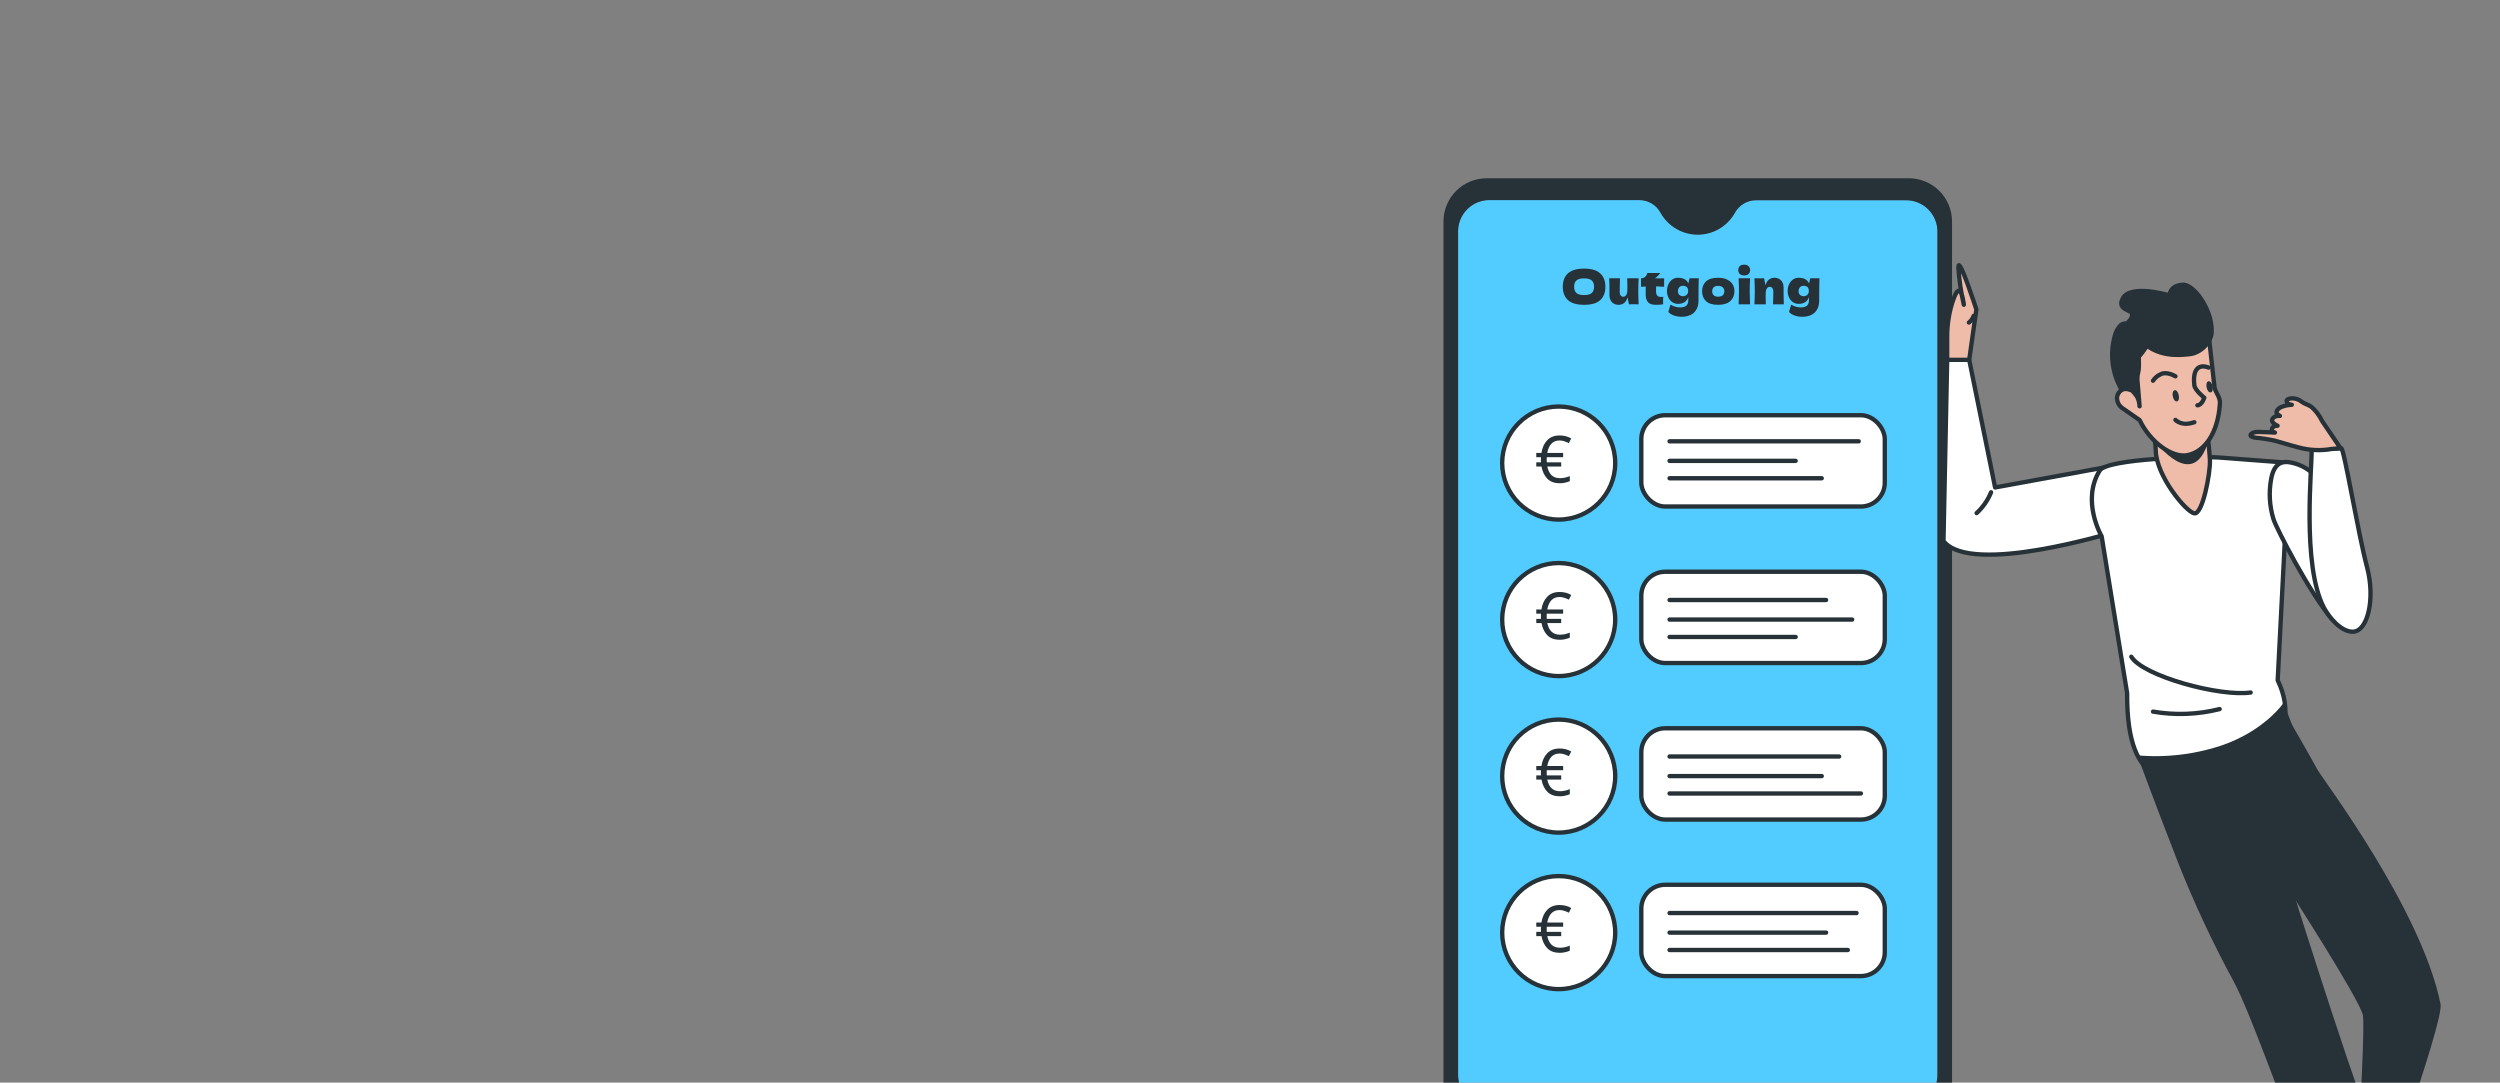 <svg width="575" height="249" viewBox="0 0 575 249" fill="none" xmlns="http://www.w3.org/2000/svg">
<rect x="0" y="0" width="575" height="249" fill="#808080" stroke="none"/>
<g clip-path="url(#clip0)">
<path d="M438.319 46.026H403.882C402.891 46.027 401.917 46.294 401.063 46.798C400.209 47.303 399.506 48.027 399.027 48.895V48.895C398.181 50.423 396.941 51.696 395.437 52.582C393.933 53.468 392.218 53.936 390.472 53.936C388.726 53.936 387.012 53.468 385.508 52.582C384.003 51.696 382.764 50.423 381.917 48.895V48.895C381.442 48.016 380.738 47.281 379.879 46.769C379.02 46.257 378.039 45.987 377.039 45.987H342.641C341.697 45.975 340.76 46.148 339.883 46.498C339.006 46.849 338.206 47.368 337.53 48.027C336.854 48.686 336.314 49.472 335.941 50.339C335.569 51.207 335.371 52.139 335.358 53.084V247.309C335.385 249.215 336.167 251.033 337.532 252.363C338.898 253.694 340.735 254.428 342.641 254.405H438.319C440.226 254.428 442.064 253.694 443.431 252.364C444.797 251.033 445.581 249.215 445.609 247.309V53.122C445.583 51.215 444.8 49.396 443.433 48.065C442.066 46.734 440.226 46.001 438.319 46.026Z" fill="#52CBFF"/>
<path d="M448.968 50.974C448.972 49.666 448.718 48.37 448.22 47.16C447.722 45.95 446.99 44.85 446.066 43.923C445.143 42.997 444.045 42.261 442.837 41.76C441.628 41.258 440.333 41 439.025 41H341.943C340.638 40.999 339.345 41.255 338.139 41.754C336.932 42.253 335.836 42.985 334.913 43.907C333.989 44.83 333.257 45.926 332.757 47.132C332.257 48.337 332 49.63 332 50.935V50.935V255.065C332 257.7 333.047 260.227 334.91 262.09C336.773 263.953 339.3 265 341.935 265H439.025C441.66 265 444.188 263.954 446.053 262.09C447.917 260.227 448.966 257.7 448.968 255.065V255.065V50.974ZM445.609 247.309C445.581 249.216 444.797 251.033 443.431 252.364C442.064 253.694 440.226 254.428 438.319 254.405H342.641C340.735 254.428 338.897 253.694 337.532 252.363C336.167 251.033 335.385 249.215 335.358 247.309V53.123C335.37 52.178 335.568 51.246 335.941 50.378C336.314 49.511 336.854 48.725 337.53 48.066C338.206 47.407 339.006 46.887 339.883 46.537C340.76 46.187 341.697 46.014 342.641 46.026H377.054C378.053 46.026 379.034 46.296 379.891 46.808C380.749 47.32 381.452 48.055 381.925 48.934V48.934C382.771 50.462 384.011 51.734 385.515 52.621C387.02 53.507 388.734 53.974 390.48 53.974C392.226 53.974 393.94 53.507 395.445 52.621C396.949 51.734 398.189 50.462 399.035 48.934C399.513 48.065 400.216 47.34 401.07 46.835C401.924 46.33 402.898 46.064 403.89 46.065H438.327C439.271 46.052 440.208 46.226 441.085 46.576C441.962 46.926 442.762 47.446 443.438 48.105C444.114 48.764 444.654 49.549 445.027 50.417C445.399 51.285 445.597 52.217 445.609 53.161V247.309Z" fill="#263238"/>
<path d="M486.654 122.256C486.654 122.256 453.282 132.599 447 124.43L447.852 82.765H452.918L458.874 112.116L486.223 107.107C486.223 107.107 489.728 117.966 486.654 122.256Z" fill="white"/>
<path d="M486.654 122.256C486.654 122.256 453.282 132.599 447 124.43L447.852 82.765H452.918L458.874 112.116L486.223 107.107C486.223 107.107 489.728 117.966 486.654 122.256Z" stroke="#263238" stroke-linecap="round" stroke-linejoin="round"/>
<path d="M483.379 123.348L489.24 159.43C489.087 182.815 500.243 179.301 507.99 179.234C516.943 179.157 530.532 170.28 523.867 156.462L526.433 106.447L510.834 105.259C505.691 104.857 484.624 105.518 482.949 108.209C478.601 115.189 483.379 123.348 483.379 123.348Z" fill="white"/>
<path d="M483.379 123.348L489.24 159.43C489.087 182.815 500.243 179.301 507.99 179.234C516.943 179.157 530.532 170.28 523.867 156.462L526.433 106.447L510.834 105.259C505.691 104.857 484.624 105.518 482.949 108.209C478.601 115.189 483.379 123.348 483.379 123.348Z" stroke="#263238" stroke-linecap="round" stroke-linejoin="round"/>
<path d="M541.131 129.008C538.791 125.6 537.066 121.808 536.037 117.804C535.662 115.798 535.077 113.837 534.294 111.953C533.555 110.498 532.487 109.234 531.176 108.262C529.865 107.29 528.346 106.635 526.738 106.351C526.052 106.2 525.339 106.233 524.67 106.447C523.281 106.973 522.669 108.573 522.391 110.028C521.79 113.154 521.967 116.381 522.908 119.422C523.55 121.491 531.258 136.487 536.314 142.299C535.874 139.369 539.245 129.573 541.131 129.008Z" fill="white"/>
<path d="M541.131 129.008C538.791 125.6 537.066 121.808 536.037 117.804C535.662 115.798 535.077 113.837 534.294 111.953C533.555 110.498 532.487 109.234 531.176 108.262C529.865 107.29 528.346 106.635 526.738 106.351C526.052 106.2 525.339 106.233 524.67 106.447C523.281 106.973 522.669 108.573 522.391 110.028C521.79 113.154 521.967 116.381 522.908 119.422C523.55 121.491 531.258 136.487 536.314 142.299C535.874 139.369 539.245 129.573 541.131 129.008Z" stroke="#263238" stroke-linecap="round" stroke-linejoin="round"/>
<path d="M534.486 139.733C529.334 129.86 531.824 107.107 531.671 103.449L538.47 103.085C539.15 103.085 542.3 122.486 544.445 130.54C546.361 137.875 544.522 145.296 541.132 145.296C538.317 145.296 535.568 141.811 534.486 139.733Z" fill="white" stroke="#263238" stroke-linecap="round" stroke-linejoin="round"/>
<path d="M454.623 118.014C456.071 116.684 457.206 115.048 457.946 113.226Z" fill="white"/>
<path d="M454.623 118.014C456.071 116.684 457.206 115.048 457.946 113.226" stroke="#263238" stroke-linecap="round" stroke-linejoin="round"/>
<path d="M490.197 151.051C492.926 155.523 510.604 160.302 517.652 159.277" stroke="#263238" stroke-linecap="round" stroke-linejoin="round"/>
<path d="M495.196 163.672C500.288 164.549 505.507 164.35 510.518 163.088" stroke="#263238" stroke-linecap="round" stroke-linejoin="round"/>
<path d="M526.872 166.191C526.872 166.191 531.919 174.963 533.001 177.002C534.083 179.042 556.941 209.082 561.327 230.953C562.15 235.109 545.287 281.591 545.287 281.591L541.456 279.427C541.456 279.427 544.119 237.034 543.467 233.51C542.816 229.986 525.991 203.978 525.991 203.978C525.991 203.978 516.597 197.073 512.729 189.049L526.872 166.191Z" fill="#263238"/>
<path d="M527.419 188.168C527.419 188.168 524.546 194.565 524.546 195.484C524.546 196.403 540.347 246.332 544.991 257.881C547.928 265.318 550.516 272.928 552.757 280.71C552.757 280.71 554.557 283.075 553.198 285.498C551.838 287.921 546.427 289.51 545.317 287.346C544.206 285.182 533.26 273.94 528.645 262.755C524.029 251.57 517.537 232.878 513.84 225.916C508.999 217.021 504.701 207.839 500.97 198.424C496.326 186.54 491.576 173.727 491.576 173.727C493.505 173.901 495.443 173.955 497.379 173.89C501.938 173.735 506.451 172.935 510.786 171.515C520.879 168.125 525.245 161.633 525.245 161.633C525.245 161.633 527.745 168.403 528.396 169.715L527.419 188.168Z" fill="#263238"/>
<path d="M538.327 103.095L536.316 103.258C533.768 103.71 531.151 103.589 528.655 102.903C527.056 102.511 523.35 101.361 522.91 101.285C521.809 101.049 520.697 100.87 519.577 100.749C516.197 100.548 517.911 99.284 519.319 99.341C521.177 99.427 521.799 99.389 523.226 99.494C523.053 99.398 522.527 99.293 522.517 98.881C522.517 97.876 523.839 97.924 523.839 97.924C523.839 97.924 522.393 97.311 522.594 96.554C522.795 95.798 523.762 95.597 524.375 95.654C524.375 95.654 523.561 95.262 523.599 94.84C523.772 93.212 527.114 93.097 527.114 93.097C527.114 93.097 526.15 93.098 525.936 92.331C525.723 91.564 527.938 91.215 529.288 92.331C530.322 93.069 530.465 92.858 531.557 93.519C532.621 94.429 533.479 95.555 534.075 96.823C534.248 97.091 538.327 103.095 538.327 103.095Z" fill="#F0BCAA" stroke="#263238" stroke-linecap="round" stroke-linejoin="round"/>
<path d="M447.852 82.765V77.489C447.839 74.841 448.227 72.207 449.001 69.675C449.441 68.277 449.959 67.061 450.428 66.879C451.299 66.563 451.682 70.096 451.682 70.096C451.027 67.263 450.608 64.38 450.428 61.478C450.428 58.404 454.565 71.169 454.565 71.169L452.918 82.765H447.852Z" fill="#F0BCAA" stroke="#263238" stroke-linecap="round" stroke-linejoin="round"/>
<path d="M452.852 74.185C453.352 73.799 453.725 73.272 453.924 72.672Z" fill="white"/>
<path d="M452.852 74.185C453.352 73.799 453.725 73.272 453.924 72.672" stroke="#263238" stroke-linecap="round" stroke-linejoin="round"/>
<path d="M492.955 93.768C494.744 96.779 495.732 100.197 495.828 103.698C496 109.52 502.742 117.669 504.666 118.062C506.591 118.455 508.372 108.869 508.286 105.967C508.2 103.066 507.128 95.051 507.128 95.051C507.128 95.051 497.906 88.079 492.955 93.768Z" fill="#F0BCAA" stroke="#263238" stroke-linecap="round" stroke-linejoin="round"/>
<path d="M495.666 101.476C495.666 101.476 504.505 113.532 507.971 101.275C511.438 89.018 498.252 104.627 495.666 101.476Z" fill="#263238"/>
<path d="M510.584 92.81C510.115 99.963 506.849 103.985 503.086 104.694C499.648 105.326 494.621 101.821 492.112 96.621C491.92 96.497 488.866 94.381 488.138 93.864C487.758 93.598 487.448 93.244 487.234 92.832C487.021 92.42 486.91 91.962 486.912 91.498C486.936 91.053 487.094 90.626 487.363 90.27C487.633 89.915 488.003 89.649 488.425 89.507H488.511C488.942 89.413 489.391 89.446 489.804 89.602C489.172 87.16 488.655 84.68 488.262 82.181C488.444 76.435 490.35 71.743 496.479 71.284C502.607 70.824 507.73 74.252 507.97 76.723C508.142 78.638 508.764 83.704 509.32 88.942C509.473 90.301 510.689 91.201 510.584 92.81Z" fill="#F0BCAA" stroke="#263238" stroke-linecap="round" stroke-linejoin="round"/>
<path d="M507.971 84.537C507.971 84.537 504.025 82.727 504.696 88.606C504.83 89.765 506.984 91.479 506.984 91.479C506.984 91.479 506.429 93.213 505.404 93.213" stroke="#263238" stroke-linecap="round" stroke-linejoin="round"/>
<path d="M500.348 86.547C500.348 86.547 498.337 85.322 496.958 86.078C496.239 86.391 495.627 86.907 495.196 87.562" stroke="#263238" stroke-linecap="round" stroke-linejoin="round"/>
<path d="M501.114 90.895C501.267 91.604 501.114 92.236 500.702 92.322C500.29 92.408 499.888 91.891 499.744 91.183C499.601 90.474 499.744 89.842 500.166 89.756C500.587 89.669 500.97 90.177 501.114 90.895Z" fill="#263238"/>
<path d="M508.889 88.827C509.043 89.536 508.889 90.168 508.478 90.254C508.066 90.34 507.664 89.823 507.52 89.124C507.376 88.425 507.52 87.774 507.932 87.697C508.344 87.621 508.746 88.128 508.889 88.827Z" fill="#263238"/>
<path d="M487.804 74.76C487.103 75.446 486.618 76.321 486.406 77.278C485.832 79.303 485.666 81.421 485.918 83.511C486.169 85.6 486.833 87.618 487.871 89.449C488.509 89.371 489.156 89.397 489.786 89.526C490.456 89.698 491.318 90.847 491.634 91.441C491.911 92.074 492.07 92.752 492.103 93.442C491.95 91.623 491.806 89.813 491.653 87.994C491.55 87.266 491.583 86.526 491.749 85.81V85.81C492.218 84.317 491.701 80.793 491.835 77.642C495.809 82.497 501.583 81.635 503.499 81.472C506.371 81.233 508.823 78.293 508.67 76.196C508.516 74.099 507.951 68.698 498.481 68.143C496.394 67.921 494.291 68.359 492.467 69.397C491.889 69.778 491.398 70.277 491.027 70.861C490.655 71.446 490.412 72.102 490.313 72.787C490.178 73.668 490.514 73.745 489.843 74.175C489.173 74.606 488.464 74.195 487.804 74.76Z" fill="#263238" stroke="#263238" stroke-linecap="round" stroke-linejoin="round"/>
<path d="M493.251 80.327C498.277 72.654 507.6 80.262 508.5 76.5C509.4 72.738 505.044 65.318 502 65.5C498.956 65.682 498.986 67.949 498.986 67.949C498.986 67.949 490.016 65.223 488.226 68.667C486.435 72.112 492.687 70.885 489.843 73.693C487 76.5 488.226 88 493.251 80.327Z" fill="#263238" stroke="#263238" stroke-linecap="round" stroke-linejoin="round"/>
<path d="M500.349 96.583C500.349 96.583 501.756 98.134 504.696 97.11Z" fill="white"/>
<path d="M500.349 96.583C500.349 96.583 501.756 98.134 504.696 97.11" stroke="#263238" stroke-linecap="round" stroke-linejoin="round"/>
<path d="M364.335 70.11C362.656 70.11 361.42 69.747 360.628 69.021C359.836 68.288 359.44 67.261 359.44 65.941C359.44 64.636 359.832 63.616 360.617 62.883C361.409 62.15 362.648 61.783 364.335 61.783C366.029 61.783 367.268 62.15 368.053 62.883C368.845 63.616 369.241 64.636 369.241 65.941C369.241 67.268 368.849 68.295 368.064 69.021C367.279 69.747 366.036 70.11 364.335 70.11ZM364.335 67.866C365.149 67.866 365.736 67.712 366.095 67.404C366.454 67.089 366.634 66.601 366.634 65.941C366.634 65.296 366.454 64.815 366.095 64.5C365.736 64.185 365.149 64.027 364.335 64.027C363.528 64.027 362.945 64.185 362.586 64.5C362.227 64.815 362.047 65.296 362.047 65.941C362.047 66.594 362.227 67.078 362.586 67.393C362.945 67.708 363.528 67.866 364.335 67.866ZM376.883 63.994C376.831 64.918 376.806 65.915 376.806 66.986C376.806 68.064 376.831 69.069 376.883 70C376.413 69.978 376.043 69.967 375.772 69.967C375.515 69.967 375.145 69.978 374.661 70L374.342 68.383C374.173 68.97 373.909 69.406 373.55 69.692C373.19 69.971 372.772 70.11 372.296 70.11C371.856 70.11 371.474 70.015 371.152 69.824C370.829 69.626 370.583 69.362 370.415 69.032C370.253 68.702 370.173 68.332 370.173 67.921V66.337C370.173 65.362 370.154 64.581 370.118 63.994H372.593C372.549 65.072 372.527 66.139 372.527 67.195C372.527 67.518 372.604 67.774 372.758 67.965C372.919 68.156 373.121 68.251 373.363 68.251C373.59 68.251 373.788 68.152 373.957 67.954C374.133 67.749 374.239 67.47 374.276 67.118V66.865C374.29 66.293 374.298 65.897 374.298 65.677C374.298 65.171 374.283 64.61 374.254 63.994H376.883ZM382.749 65.963C382.075 65.919 381.459 65.886 380.901 65.864L380.89 67.03C380.89 67.426 380.975 67.738 381.143 67.965C381.319 68.185 381.627 68.295 382.067 68.295C382.236 68.295 382.397 68.28 382.551 68.251C382.522 68.522 382.507 68.797 382.507 69.076C382.507 69.208 382.515 69.509 382.529 69.978C382.207 70.037 381.935 70.073 381.715 70.088C381.495 70.103 381.209 70.11 380.857 70.11C379.999 70.11 379.391 69.905 379.031 69.494C378.679 69.076 378.503 68.497 378.503 67.756L378.514 65.897C378.17 65.912 377.81 65.934 377.436 65.963V64.016C377.818 64.016 378.14 63.895 378.404 63.653C378.668 63.411 378.826 63.121 378.877 62.784H381.869C381.495 63.297 381.081 63.708 380.626 64.016H382.749V65.963ZM388.598 63.994H390.71C390.673 65.197 390.655 66.905 390.655 69.12C390.655 69.993 390.479 70.708 390.127 71.265C389.782 71.822 389.324 72.226 388.752 72.475C388.18 72.732 387.542 72.86 386.838 72.86C386.141 72.86 385.518 72.757 384.968 72.552C384.418 72.354 384 72.086 383.714 71.749L384.209 70.066C384.605 70.293 384.979 70.455 385.331 70.55C385.683 70.653 386.049 70.704 386.431 70.704C387.677 70.704 388.301 70.176 388.301 69.12C388.301 68.966 388.304 68.856 388.312 68.79C388.312 68.746 388.312 68.687 388.312 68.614C388.319 68.541 388.319 68.445 388.312 68.328C387.938 69.369 387.146 69.89 385.936 69.89C385.444 69.89 385.004 69.758 384.616 69.494C384.234 69.23 383.937 68.874 383.725 68.427C383.512 67.972 383.406 67.474 383.406 66.931C383.406 66.374 383.512 65.864 383.725 65.402C383.937 64.933 384.234 64.562 384.616 64.291C384.997 64.02 385.426 63.884 385.903 63.884C387.142 63.884 387.949 64.32 388.323 65.193L388.598 63.994ZM387.08 68.13C387.248 68.13 387.424 68.093 387.608 68.02C387.791 67.939 387.949 67.815 388.081 67.646C388.213 67.47 388.279 67.254 388.279 66.997C388.279 66.542 388.176 66.22 387.971 66.029C387.765 65.831 387.461 65.732 387.058 65.732C386.706 65.732 386.427 65.849 386.222 66.084C386.016 66.319 385.914 66.623 385.914 66.997C385.914 67.334 386.024 67.609 386.244 67.822C386.471 68.027 386.75 68.13 387.08 68.13ZM395.133 70.11C393.879 70.11 392.955 69.824 392.361 69.252C391.775 68.673 391.481 67.914 391.481 66.975C391.481 66.058 391.775 65.314 392.361 64.742C392.955 64.17 393.879 63.884 395.133 63.884C395.977 63.884 396.681 64.023 397.245 64.302C397.817 64.573 398.239 64.944 398.51 65.413C398.782 65.875 398.917 66.396 398.917 66.975C398.917 67.921 398.602 68.68 397.971 69.252C397.348 69.824 396.402 70.11 395.133 70.11ZM395.177 68.24C395.654 68.24 396.01 68.126 396.244 67.899C396.479 67.672 396.596 67.367 396.596 66.986C396.596 66.627 396.479 66.333 396.244 66.106C396.01 65.871 395.654 65.754 395.177 65.754C394.701 65.754 394.352 65.868 394.132 66.095C393.912 66.322 393.802 66.619 393.802 66.986C393.802 67.367 393.912 67.672 394.132 67.899C394.352 68.126 394.701 68.24 395.177 68.24ZM401.165 63.345C400.703 63.345 400.358 63.231 400.131 63.004C399.911 62.777 399.801 62.48 399.801 62.113C399.801 61.754 399.911 61.457 400.131 61.222C400.358 60.987 400.703 60.87 401.165 60.87C401.605 60.87 401.942 60.991 402.177 61.233C402.412 61.468 402.529 61.761 402.529 62.113C402.529 62.48 402.415 62.777 402.188 63.004C401.961 63.231 401.62 63.345 401.165 63.345ZM399.889 70C399.94 68.819 399.966 67.844 399.966 67.074C399.966 66.157 399.937 65.131 399.878 63.994H402.518C402.459 65.087 402.43 66.113 402.43 67.074C402.43 67.881 402.456 68.856 402.507 70H399.889ZM407.805 70C407.849 68.922 407.871 67.928 407.871 67.019C407.871 66.696 407.791 66.44 407.629 66.249C407.475 66.058 407.277 65.963 407.035 65.963C406.793 65.963 406.588 66.073 406.419 66.293C406.251 66.506 406.152 66.799 406.122 67.173C406.108 67.73 406.1 68.126 406.1 68.361C406.1 68.86 406.115 69.406 406.144 70H403.515C403.574 68.944 403.603 67.947 403.603 67.008C403.603 66.069 403.574 65.065 403.515 63.994C403.999 64.016 404.37 64.027 404.626 64.027C404.898 64.027 405.268 64.016 405.737 63.994L406.056 65.611C406.225 65.024 406.489 64.592 406.848 64.313C407.208 64.027 407.626 63.884 408.102 63.884C408.542 63.884 408.924 63.983 409.246 64.181C409.569 64.372 409.811 64.632 409.972 64.962C410.141 65.292 410.225 65.662 410.225 66.073V67.657C410.225 68.632 410.244 69.413 410.28 70H407.805ZM416.356 63.994H418.468C418.431 65.197 418.413 66.905 418.413 69.12C418.413 69.993 418.237 70.708 417.885 71.265C417.54 71.822 417.082 72.226 416.51 72.475C415.938 72.732 415.3 72.86 414.596 72.86C413.899 72.86 413.276 72.757 412.726 72.552C412.176 72.354 411.758 72.086 411.472 71.749L411.967 70.066C412.363 70.293 412.737 70.455 413.089 70.55C413.441 70.653 413.807 70.704 414.189 70.704C415.435 70.704 416.059 70.176 416.059 69.12C416.059 68.966 416.062 68.856 416.07 68.79C416.07 68.746 416.07 68.687 416.07 68.614C416.077 68.541 416.077 68.445 416.07 68.328C415.696 69.369 414.904 69.89 413.694 69.89C413.202 69.89 412.762 69.758 412.374 69.494C411.992 69.23 411.695 68.874 411.483 68.427C411.27 67.972 411.164 67.474 411.164 66.931C411.164 66.374 411.27 65.864 411.483 65.402C411.695 64.933 411.992 64.562 412.374 64.291C412.755 64.02 413.184 63.884 413.661 63.884C414.9 63.884 415.707 64.32 416.081 65.193L416.356 63.994ZM414.838 68.13C415.006 68.13 415.182 68.093 415.366 68.02C415.549 67.939 415.707 67.815 415.839 67.646C415.971 67.47 416.037 67.254 416.037 66.997C416.037 66.542 415.934 66.22 415.729 66.029C415.523 65.831 415.219 65.732 414.816 65.732C414.464 65.732 414.185 65.849 413.98 66.084C413.774 66.319 413.672 66.623 413.672 66.997C413.672 67.334 413.782 67.609 414.002 67.822C414.229 68.027 414.508 68.13 414.838 68.13Z" fill="#263238"/>
<circle cx="358.5" cy="106.5" r="13" fill="white" stroke="#263238"/>
<rect x="377.5" y="95.5" width="56" height="21" rx="5.5" fill="white" stroke="#263238"/>
<path d="M384 101.5H427.5" stroke="#263238" stroke-linecap="round" stroke-linejoin="round"/>
<path d="M384 106H413" stroke="#263238" stroke-linecap="round" stroke-linejoin="round"/>
<path d="M384 110H419" stroke="#263238" stroke-linecap="round" stroke-linejoin="round"/>
<path d="M358.7 100.155C359.2 100.155 359.67 100.21 360.11 100.32C360.55 100.43 360.975 100.605 361.385 100.845L360.83 101.925C360.55 101.775 360.22 101.635 359.84 101.505C359.47 101.375 359.09 101.31 358.7 101.31C357.18 101.31 356.235 102.265 355.865 104.175H359.525V105.15H355.76C355.75 105.25 355.745 105.345 355.745 105.435C355.745 105.525 355.745 105.62 355.745 105.72C355.745 105.81 355.745 105.91 355.745 106.02C355.745 106.12 355.75 106.225 355.76 106.335H359.075V107.31H355.88C356.05 108.16 356.375 108.82 356.855 109.29C357.345 109.75 358 109.98 358.82 109.98C359.21 109.98 359.6 109.935 359.99 109.845C360.39 109.745 360.745 109.63 361.055 109.5V110.67C360.745 110.8 360.4 110.91 360.02 111C359.65 111.1 359.225 111.15 358.745 111.15C357.535 111.15 356.585 110.805 355.895 110.115C355.215 109.425 354.765 108.49 354.545 107.31H353.345V106.335H354.425C354.415 106.215 354.41 106.115 354.41 106.035C354.41 105.955 354.41 105.85 354.41 105.72C354.41 105.61 354.41 105.505 354.41 105.405C354.42 105.295 354.425 105.21 354.425 105.15H353.345V104.175H354.53C354.72 102.945 355.165 101.97 355.865 101.25C356.565 100.52 357.51 100.155 358.7 100.155Z" fill="#263238"/>
<circle cx="358.5" cy="142.5" r="13" fill="white" stroke="#263238"/>
<rect x="377.5" y="131.5" width="56" height="21" rx="5.5" fill="white" stroke="#263238"/>
<path d="M384 138H420" stroke="#263238" stroke-linecap="round" stroke-linejoin="round"/>
<path d="M384 142.5H426" stroke="#263238" stroke-linecap="round" stroke-linejoin="round"/>
<path d="M384 146.5H413" stroke="#263238" stroke-linecap="round" stroke-linejoin="round"/>
<path d="M358.7 136.155C359.2 136.155 359.67 136.21 360.11 136.32C360.55 136.43 360.975 136.605 361.385 136.845L360.83 137.925C360.55 137.775 360.22 137.635 359.84 137.505C359.47 137.375 359.09 137.31 358.7 137.31C357.18 137.31 356.235 138.265 355.865 140.175H359.525V141.15H355.76C355.75 141.25 355.745 141.345 355.745 141.435C355.745 141.525 355.745 141.62 355.745 141.72C355.745 141.81 355.745 141.91 355.745 142.02C355.745 142.12 355.75 142.225 355.76 142.335H359.075V143.31H355.88C356.05 144.16 356.375 144.82 356.855 145.29C357.345 145.75 358 145.98 358.82 145.98C359.21 145.98 359.6 145.935 359.99 145.845C360.39 145.745 360.745 145.63 361.055 145.5V146.67C360.745 146.8 360.4 146.91 360.02 147C359.65 147.1 359.225 147.15 358.745 147.15C357.535 147.15 356.585 146.805 355.895 146.115C355.215 145.425 354.765 144.49 354.545 143.31H353.345V142.335H354.425C354.415 142.215 354.41 142.115 354.41 142.035C354.41 141.955 354.41 141.85 354.41 141.72C354.41 141.61 354.41 141.505 354.41 141.405C354.42 141.295 354.425 141.21 354.425 141.15H353.345V140.175H354.53C354.72 138.945 355.165 137.97 355.865 137.25C356.565 136.52 357.51 136.155 358.7 136.155Z" fill="#263238"/>
<circle cx="358.5" cy="178.5" r="13" fill="white" stroke="#263238"/>
<rect x="377.5" y="167.5" width="56" height="21" rx="5.5" fill="white" stroke="#263238"/>
<path d="M384 174H423" stroke="#263238" stroke-linecap="round" stroke-linejoin="round"/>
<path d="M384 178.5H419" stroke="#263238" stroke-linecap="round" stroke-linejoin="round"/>
<path d="M384 182.5H428" stroke="#263238" stroke-linecap="round" stroke-linejoin="round"/>
<path d="M358.7 172.155C359.2 172.155 359.67 172.21 360.11 172.32C360.55 172.43 360.975 172.605 361.385 172.845L360.83 173.925C360.55 173.775 360.22 173.635 359.84 173.505C359.47 173.375 359.09 173.31 358.7 173.31C357.18 173.31 356.235 174.265 355.865 176.175H359.525V177.15H355.76C355.75 177.25 355.745 177.345 355.745 177.435C355.745 177.525 355.745 177.62 355.745 177.72C355.745 177.81 355.745 177.91 355.745 178.02C355.745 178.12 355.75 178.225 355.76 178.335H359.075V179.31H355.88C356.05 180.16 356.375 180.82 356.855 181.29C357.345 181.75 358 181.98 358.82 181.98C359.21 181.98 359.6 181.935 359.99 181.845C360.39 181.745 360.745 181.63 361.055 181.5V182.67C360.745 182.8 360.4 182.91 360.02 183C359.65 183.1 359.225 183.15 358.745 183.15C357.535 183.15 356.585 182.805 355.895 182.115C355.215 181.425 354.765 180.49 354.545 179.31H353.345V178.335H354.425C354.415 178.215 354.41 178.115 354.41 178.035C354.41 177.955 354.41 177.85 354.41 177.72C354.41 177.61 354.41 177.505 354.41 177.405C354.42 177.295 354.425 177.21 354.425 177.15H353.345V176.175H354.53C354.72 174.945 355.165 173.97 355.865 173.25C356.565 172.52 357.51 172.155 358.7 172.155Z" fill="#263238"/>
<circle cx="358.5" cy="214.5" r="13" fill="white" stroke="#263238"/>
<rect x="377.5" y="203.5" width="56" height="21" rx="5.5" fill="white" stroke="#263238"/>
<path d="M384 210H427" stroke="#263238" stroke-linecap="round" stroke-linejoin="round"/>
<path d="M384 214.5H420" stroke="#263238" stroke-linecap="round" stroke-linejoin="round"/>
<path d="M384 218.5H425" stroke="#263238" stroke-linecap="round" stroke-linejoin="round"/>
<path d="M358.7 208.155C359.2 208.155 359.67 208.21 360.11 208.32C360.55 208.43 360.975 208.605 361.385 208.845L360.83 209.925C360.55 209.775 360.22 209.635 359.84 209.505C359.47 209.375 359.09 209.31 358.7 209.31C357.18 209.31 356.235 210.265 355.865 212.175H359.525V213.15H355.76C355.75 213.25 355.745 213.345 355.745 213.435C355.745 213.525 355.745 213.62 355.745 213.72C355.745 213.81 355.745 213.91 355.745 214.02C355.745 214.12 355.75 214.225 355.76 214.335H359.075V215.31H355.88C356.05 216.16 356.375 216.82 356.855 217.29C357.345 217.75 358 217.98 358.82 217.98C359.21 217.98 359.6 217.935 359.99 217.845C360.39 217.745 360.745 217.63 361.055 217.5V218.67C360.745 218.8 360.4 218.91 360.02 219C359.65 219.1 359.225 219.15 358.745 219.15C357.535 219.15 356.585 218.805 355.895 218.115C355.215 217.425 354.765 216.49 354.545 215.31H353.345V214.335H354.425C354.415 214.215 354.41 214.115 354.41 214.035C354.41 213.955 354.41 213.85 354.41 213.72C354.41 213.61 354.41 213.505 354.41 213.405C354.42 213.295 354.425 213.21 354.425 213.15H353.345V212.175H354.53C354.72 210.945 355.165 209.97 355.865 209.25C356.565 208.52 357.51 208.155 358.7 208.155Z" fill="#263238"/>
</g>
<defs>
<clipPath id="clip0">
<rect width="575" height="249" fill="white"/>
</clipPath>
</defs>
</svg>
